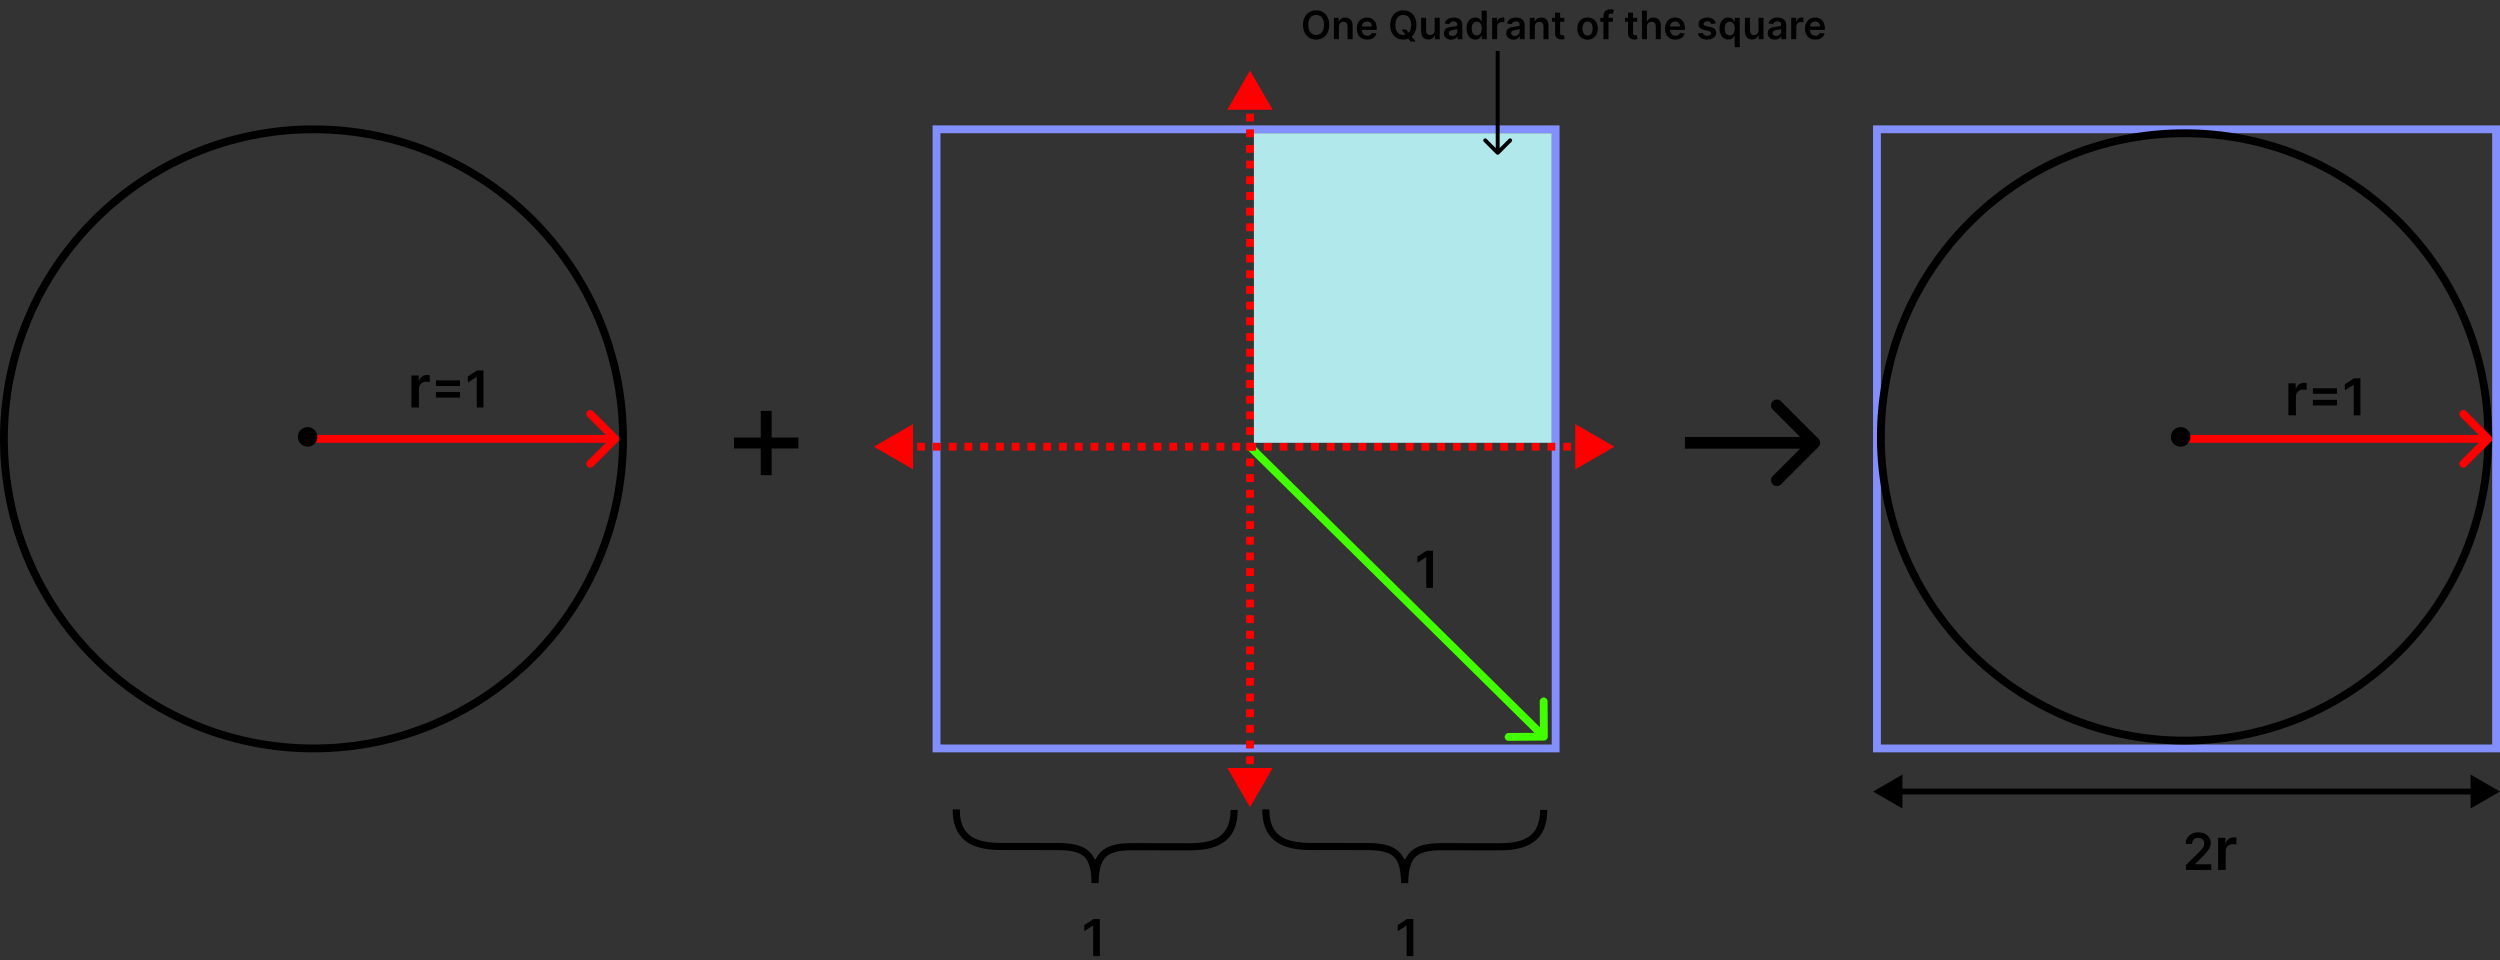 <svg width="638" height="245" viewBox="0 0 638 245" fill="none" xmlns="http://www.w3.org/2000/svg">
<rect x="0" y="0" width="638" height="245" fill="#333333" stroke="none"/>
<circle cx="80" cy="112" r="79" stroke="black" stroke-width="2"/>
<path d="M157.707 112.707C158.098 112.317 158.098 111.683 157.707 111.293L151.343 104.929C150.953 104.538 150.319 104.538 149.929 104.929C149.538 105.319 149.538 105.953 149.929 106.343L155.586 112L149.929 117.657C149.538 118.047 149.538 118.681 149.929 119.071C150.319 119.462 150.953 119.462 151.343 119.071L157.707 112.707ZM77 113H157V111H77V113Z" fill="#FF0000"/>
<path d="M104.991 104V95.818H106.86V97.182H106.946C107.095 96.71 107.35 96.346 107.713 96.09C108.078 95.831 108.496 95.701 108.964 95.701C109.071 95.701 109.19 95.706 109.321 95.717C109.456 95.724 109.568 95.737 109.657 95.754V97.528C109.575 97.5 109.446 97.475 109.268 97.454C109.094 97.429 108.925 97.416 108.762 97.416C108.411 97.416 108.094 97.493 107.814 97.645C107.537 97.794 107.319 98.002 107.159 98.269C106.999 98.535 106.919 98.842 106.919 99.19V104H104.991ZM111.249 98.506V97.085H117.394V98.506H111.249ZM111.249 101.461V100.039H117.394V101.461H111.249ZM123.38 94.546V104H121.667V96.212H121.612L119.401 97.625V96.055L121.75 94.546H123.38Z" fill="black"/>
<circle cx="78.5" cy="111.5" r="2.5" fill="black"/>
<rect x="479" y="33" width="158" height="158" stroke="#838FFC" stroke-width="2"/>
<circle cx="557.5" cy="111.5" r="77.5" stroke="black" stroke-width="2"/>
<path d="M635.707 112.707C636.098 112.317 636.098 111.683 635.707 111.293L629.343 104.929C628.953 104.538 628.319 104.538 627.929 104.929C627.538 105.319 627.538 105.953 627.929 106.343L633.586 112L627.929 117.657C627.538 118.047 627.538 118.681 627.929 119.071C628.319 119.462 628.953 119.462 629.343 119.071L635.707 112.707ZM555 113H635V111H555V113Z" fill="#FF0000"/>
<path d="M557.84 222V220.763L561.123 217.545C561.436 217.228 561.698 216.946 561.907 216.7C562.117 216.454 562.274 216.216 562.378 215.985C562.483 215.754 562.535 215.508 562.535 215.246C562.535 214.948 562.467 214.692 562.332 214.48C562.197 214.264 562.01 214.098 561.773 213.981C561.536 213.864 561.267 213.806 560.966 213.806C560.655 213.806 560.382 213.87 560.148 214C559.915 214.126 559.733 214.306 559.604 214.54C559.478 214.774 559.414 215.052 559.414 215.375H557.785C557.785 214.775 557.922 214.254 558.196 213.81C558.47 213.367 558.847 213.024 559.327 212.781C559.81 212.538 560.364 212.416 560.989 212.416C561.623 212.416 562.18 212.535 562.66 212.772C563.14 213.009 563.512 213.333 563.777 213.746C564.045 214.158 564.179 214.629 564.179 215.158C564.179 215.512 564.111 215.86 563.975 216.202C563.84 216.543 563.602 216.922 563.26 217.337C562.921 217.753 562.446 218.256 561.833 218.847L560.204 220.504V220.569H564.322V222H557.84ZM566.065 222V213.818H567.935V215.182H568.02C568.169 214.71 568.425 214.346 568.787 214.09C569.153 213.831 569.57 213.701 570.039 213.701C570.145 213.701 570.264 213.706 570.396 213.717C570.531 213.724 570.642 213.737 570.731 213.754V215.528C570.65 215.5 570.52 215.475 570.342 215.453C570.168 215.429 570 215.416 569.836 215.416C569.485 215.416 569.169 215.493 568.888 215.645C568.611 215.794 568.393 216.002 568.233 216.268C568.073 216.535 567.993 216.842 567.993 217.19V222H566.065Z" fill="black"/>
<path d="M478 202L485.5 206.33V197.67L478 202ZM638 202L630.5 197.67V206.33L638 202ZM484.75 202.75H631.25V201.25H484.75V202.75Z" fill="black"/>
<circle cx="556.5" cy="111.5" r="2.5" fill="black"/>
<path d="M583.991 106V97.818H585.86V99.182H585.946C586.095 98.71 586.35 98.346 586.713 98.09C587.078 97.831 587.496 97.701 587.964 97.701C588.071 97.701 588.19 97.706 588.321 97.717C588.456 97.724 588.568 97.737 588.657 97.754V99.528C588.575 99.5 588.446 99.475 588.268 99.454C588.094 99.429 587.925 99.416 587.762 99.416C587.411 99.416 587.094 99.493 586.814 99.645C586.537 99.794 586.319 100.002 586.159 100.268C585.999 100.535 585.919 100.842 585.919 101.19V106H583.991ZM590.249 100.506V99.085H596.394V100.506H590.249ZM590.249 103.461V102.039H596.394V103.461H590.249ZM602.38 96.546V106H600.667V98.212H600.612L598.401 99.625V98.055L600.75 96.546H602.38Z" fill="black"/>
<rect x="239" y="33" width="158" height="158" stroke="#838FFC" stroke-width="2"/>
<path d="M394.007 189C394.559 188.996 395.004 188.546 395 187.993L394.94 178.993C394.936 178.441 394.485 177.997 393.933 178C393.381 178.004 392.936 178.455 392.94 179.007L392.993 187.007L384.993 187.06C384.441 187.064 383.997 187.515 384 188.067C384.004 188.619 384.455 189.064 385.007 189.06L394.007 189ZM318.298 114.712L393.298 188.712L394.702 187.288L319.702 113.288L318.298 114.712Z" fill="#42FF00"/>
<path d="M223 114L233 119.774V108.226L223 114ZM412 114L402 108.226V119.774L412 114ZM226.016 115H228.027V113H226.016V115ZM230.037 115H232.048V113H230.037V115ZM234.059 115H236.069V113H234.059V115ZM238.08 115H240.09V113H238.08V115ZM242.101 115H244.112V113H242.101V115ZM246.122 115H248.133V113H246.122V115ZM250.144 115H252.154V113H250.144V115ZM254.165 115H256.176V113H254.165V115ZM258.186 115H260.197V113H258.186V115ZM262.207 115H264.218V113H262.207V115ZM266.229 115H268.239V113H266.229V115ZM270.25 115H272.261V113H270.25V115ZM274.271 115H276.282V113H274.271V115ZM278.293 115H280.303V113H278.293V115ZM282.314 115H284.324V113H282.314V115ZM286.335 115H288.346V113H286.335V115ZM290.356 115H292.367V113H290.356V115ZM294.378 115H296.388V113H294.378V115ZM298.399 115H300.41V113H298.399V115ZM302.42 115H304.431V113H302.42V115ZM306.441 115H308.452V113H306.441V115ZM310.463 115H312.473V113H310.463V115ZM314.484 115H316.495V113H314.484V115ZM318.505 115H320.516V113H318.505V115ZM322.527 115H324.537V113H322.527V115ZM326.548 115H328.558V113H326.548V115ZM330.569 115H332.58V113H330.569V115ZM334.59 115H336.601V113H334.59V115ZM338.612 115H340.622V113H338.612V115ZM342.633 115H344.644V113H342.633V115ZM346.654 115H348.665V113H346.654V115ZM350.675 115H352.686V113H350.675V115ZM354.697 115H356.707V113H354.697V115ZM358.718 115H360.729V113H358.718V115ZM362.739 115H364.75V113H362.739V115ZM366.761 115L368.771 115V113L366.761 113V115ZM370.782 115H372.792V113H370.782V115ZM374.803 115H376.814V113H374.803V115ZM378.824 115H380.835V113H378.824V115ZM382.846 115H384.856V113H382.846V115ZM386.867 115H388.878V113H386.867V115ZM390.888 115H392.899V113H390.888V115ZM394.909 115H396.92V113H394.909V115ZM398.931 115H400.941V113H398.931V115ZM402.952 115H404.963V113H402.952V115ZM406.973 115H408.984V113H406.973V115Z" fill="#FF0000"/>
<path d="M319 206L324.774 196H313.226L319 206ZM319 18L313.226 28H324.774L319 18ZM320 203V201H318V203H320ZM320 199V197H318V199H320ZM320 195V193H318V195H320ZM320 191V189H318V191H320ZM320 187V185H318V187H320ZM320 183V181H318V183H320ZM320 179V177H318V179H320ZM320 175V173H318V175H320ZM320 171V169H318V171H320ZM320 167V165H318V167H320ZM320 163V161H318V163H320ZM320 159V157H318V159H320ZM320 155V153H318V155H320ZM320 151V149H318V151H320ZM320 147V145H318V147H320ZM320 143V141H318V143H320ZM320 139V137H318V139H320ZM320 135V133H318V135H320ZM320 131V129H318V131H320ZM320 127V125H318V127H320ZM320 123V121H318V123H320ZM320 119V117H318V119H320ZM320 115V113H318V115H320ZM320 111V109H318V111H320ZM320 107V105H318V107H320ZM320 103V101H318V103H320ZM320 99V97H318V99H320ZM320 95V93H318V95H320ZM320 91V89H318V91H320ZM320 87V85H318V87H320ZM320 83V81H318V83H320ZM320 79V77H318V79H320ZM320 75V73H318V75H320ZM320 71V69H318V71H320ZM320 67V65H318V67H320ZM320 63V61H318V63H320ZM320 59V57H318V59H320ZM320 55V53H318V55H320ZM320 51L320 49H318L318 51H320ZM320 47V45H318V47H320ZM320 43V41H318V43H320ZM320 39V37H318V39H320ZM320 35V33H318V35H320ZM320 31V29H318V31H320ZM320 27V25H318V27H320ZM320 23V21H318V23H320Z" fill="#FF0000"/>
<path d="M365.686 140.545V150H363.973V142.212H363.918L361.706 143.625V142.055L364.056 140.545H365.686Z" fill="black"/>
<path d="M360.686 234.545V244H358.973V236.212H358.918L356.706 237.625V236.055L359.056 234.545H360.686Z" fill="black"/>
<path d="M280.686 234.545V244H278.973V236.212H278.918L276.706 237.625V236.055L279.056 234.545H280.686Z" fill="black"/>
<path d="M280.373 225.38L278.555 225.377C278.541 222.101 277.958 219.884 276.805 218.726C275.633 217.55 273.418 216.959 270.16 216.953L255.274 216.927C253.21 216.923 251.42 216.712 249.906 216.292C248.373 215.873 247.105 215.236 246.102 214.382C245.1 213.528 244.354 212.457 243.864 211.168C243.374 209.86 243.13 208.326 243.133 206.564L244.952 206.568C244.929 208.537 245.277 210.157 245.994 211.427C246.712 212.679 247.837 213.609 249.37 214.217C250.884 214.807 252.853 215.104 255.277 215.109L270.164 215.135C272.039 215.138 273.629 215.321 274.935 215.683C276.223 216.045 277.273 216.625 278.086 217.422C278.88 218.219 279.465 219.271 279.842 220.578C280.199 221.886 280.376 223.486 280.373 225.38ZM315.861 206.693C315.857 208.455 315.608 209.988 315.114 211.294C314.619 212.581 313.869 213.65 312.864 214.5C311.858 215.351 310.588 215.983 309.054 216.397C307.538 216.811 305.748 217.016 303.683 217.013L288.797 216.986C285.539 216.98 283.332 217.564 282.174 218.736C280.998 219.889 280.398 222.104 280.373 225.38L278.555 225.377C278.577 223.483 278.779 221.883 279.16 220.577C279.522 219.271 280.101 218.221 280.898 217.427C281.695 216.633 282.747 216.057 284.055 215.699C285.343 215.342 286.925 215.165 288.8 215.168L303.686 215.194C306.111 215.199 308.081 214.909 309.597 214.324C311.132 213.721 312.251 212.795 312.954 211.546C313.676 210.278 314.039 208.66 314.042 206.69L315.861 206.693ZM280.373 225.38L278.555 225.377L278.565 219.241L280.384 219.244L280.373 225.38Z" fill="black"/>
<path d="M359.373 225.38L357.555 225.377C357.541 222.101 356.958 219.884 355.805 218.726C354.633 217.55 352.418 216.959 349.16 216.953L334.274 216.927C332.21 216.923 330.42 216.712 328.906 216.292C327.373 215.873 326.105 215.236 325.102 214.382C324.1 213.528 323.354 212.457 322.864 211.168C322.374 209.86 322.13 208.326 322.133 206.564L323.952 206.568C323.929 208.537 324.277 210.157 324.994 211.427C325.712 212.679 326.837 213.609 328.37 214.217C329.884 214.807 331.853 215.104 334.277 215.109L349.164 215.135C351.039 215.138 352.629 215.321 353.935 215.683C355.223 216.045 356.273 216.625 357.086 217.422C357.88 218.219 358.465 219.271 358.842 220.578C359.199 221.886 359.376 223.486 359.373 225.38ZM394.861 206.693C394.857 208.455 394.608 209.988 394.114 211.294C393.619 212.581 392.869 213.65 391.864 214.5C390.858 215.351 389.588 215.983 388.054 216.397C386.538 216.811 384.748 217.016 382.683 217.013L367.797 216.986C364.539 216.98 362.332 217.564 361.174 218.736C359.998 219.889 359.398 222.104 359.373 225.38L357.555 225.377C357.577 223.483 357.779 221.883 358.16 220.577C358.522 219.271 359.101 218.221 359.898 217.427C360.695 216.633 361.747 216.057 363.055 215.699C364.343 215.342 365.925 215.165 367.8 215.168L382.686 215.194C385.111 215.199 387.081 214.909 388.597 214.324C390.132 213.721 391.251 212.795 391.954 211.546C392.676 210.278 393.039 208.66 393.042 206.69L394.861 206.693ZM359.373 225.38L357.555 225.377L357.565 219.241L359.384 219.244L359.373 225.38Z" fill="black"/>
<rect x="320" y="34" width="76" height="79" fill="#BCF9FD" fill-opacity="0.91"/>
<path d="M339.216 6.364C339.216 7.147 339.069 7.818 338.776 8.377C338.484 8.933 338.087 9.36 337.582 9.656C337.08 9.951 336.511 10.099 335.874 10.099C335.237 10.099 334.667 9.951 334.163 9.656C333.661 9.357 333.263 8.93 332.969 8.374C332.678 7.815 332.533 7.145 332.533 6.364C332.533 5.58 332.678 4.91 332.969 4.354C333.263 3.795 333.661 3.368 334.163 3.072C334.667 2.776 335.237 2.628 335.874 2.628C336.511 2.628 337.08 2.776 337.582 3.072C338.087 3.368 338.484 3.795 338.776 4.354C339.069 4.91 339.216 5.58 339.216 6.364ZM337.891 6.364C337.891 5.812 337.805 5.347 337.632 4.968C337.462 4.587 337.225 4.299 336.922 4.105C336.619 3.909 336.27 3.81 335.874 3.81C335.479 3.81 335.13 3.909 334.827 4.105C334.524 4.299 334.286 4.587 334.113 4.968C333.942 5.347 333.857 5.812 333.857 6.364C333.857 6.915 333.942 7.382 334.113 7.763C334.286 8.142 334.524 8.429 334.827 8.626C335.13 8.82 335.479 8.917 335.874 8.917C336.27 8.917 336.619 8.82 336.922 8.626C337.225 8.429 337.462 8.142 337.632 7.763C337.805 7.382 337.891 6.915 337.891 6.364ZM341.69 6.804V10H340.405V4.545H341.633V5.472H341.697C341.823 5.167 342.023 4.924 342.297 4.744C342.574 4.564 342.916 4.474 343.324 4.474C343.7 4.474 344.028 4.555 344.307 4.716C344.589 4.877 344.807 5.11 344.961 5.415C345.117 5.721 345.194 6.091 345.192 6.527V10H343.906V6.726C343.906 6.361 343.811 6.076 343.622 5.87C343.435 5.664 343.176 5.561 342.844 5.561C342.619 5.561 342.419 5.611 342.244 5.71C342.071 5.807 341.935 5.948 341.836 6.133C341.739 6.317 341.69 6.541 341.69 6.804ZM348.913 10.107C348.366 10.107 347.894 9.993 347.496 9.766C347.101 9.536 346.797 9.212 346.584 8.793C346.371 8.371 346.264 7.875 346.264 7.305C346.264 6.744 346.371 6.251 346.584 5.827C346.799 5.401 347.1 5.07 347.486 4.833C347.872 4.594 348.325 4.474 348.846 4.474C349.182 4.474 349.499 4.529 349.797 4.638C350.098 4.744 350.363 4.91 350.593 5.135C350.825 5.36 351.007 5.646 351.14 5.994C351.272 6.34 351.339 6.752 351.339 7.23V7.624H346.868V6.758H350.106C350.104 6.512 350.051 6.293 349.947 6.101C349.842 5.907 349.697 5.754 349.51 5.643C349.325 5.531 349.11 5.476 348.863 5.476C348.601 5.476 348.37 5.54 348.171 5.668C347.972 5.793 347.817 5.959 347.706 6.165C347.597 6.368 347.541 6.592 347.539 6.836V7.592C347.539 7.91 347.597 8.182 347.713 8.409C347.829 8.634 347.991 8.807 348.199 8.928C348.408 9.046 348.652 9.105 348.931 9.105C349.118 9.105 349.287 9.079 349.439 9.027C349.59 8.973 349.722 8.893 349.833 8.789C349.944 8.685 350.028 8.556 350.085 8.402L351.285 8.537C351.21 8.854 351.065 9.131 350.852 9.368C350.641 9.602 350.372 9.785 350.042 9.915C349.713 10.043 349.337 10.107 348.913 10.107ZM357.673 7.557H358.866L359.573 8.473L360.077 9.07L361.288 10.625H360.01L359.186 9.581L358.834 9.084L357.673 7.557ZM361.462 6.364C361.462 7.147 361.315 7.818 361.022 8.377C360.73 8.933 360.333 9.36 359.828 9.656C359.327 9.951 358.757 10.099 358.12 10.099C357.484 10.099 356.913 9.951 356.409 9.656C355.907 9.357 355.509 8.93 355.216 8.374C354.924 7.815 354.779 7.145 354.779 6.364C354.779 5.58 354.924 4.91 355.216 4.354C355.509 3.795 355.907 3.368 356.409 3.072C356.913 2.776 357.484 2.628 358.12 2.628C358.757 2.628 359.327 2.776 359.828 3.072C360.333 3.368 360.73 3.795 361.022 4.354C361.315 4.91 361.462 5.58 361.462 6.364ZM360.137 6.364C360.137 5.812 360.051 5.347 359.878 4.968C359.708 4.587 359.471 4.299 359.168 4.105C358.865 3.909 358.516 3.81 358.12 3.81C357.725 3.81 357.376 3.909 357.073 4.105C356.77 4.299 356.532 4.587 356.359 4.968C356.189 5.347 356.103 5.812 356.103 6.364C356.103 6.915 356.189 7.382 356.359 7.763C356.532 8.142 356.77 8.429 357.073 8.626C357.376 8.82 357.725 8.917 358.12 8.917C358.516 8.917 358.865 8.82 359.168 8.626C359.471 8.429 359.708 8.142 359.878 7.763C360.051 7.382 360.137 6.915 360.137 6.364ZM366.137 7.706V4.545H367.423V10H366.176V9.031H366.119C365.996 9.336 365.794 9.586 365.512 9.78C365.233 9.974 364.888 10.071 364.479 10.071C364.121 10.071 363.805 9.992 363.531 9.833C363.258 9.672 363.045 9.439 362.891 9.134C362.737 8.826 362.661 8.454 362.661 8.018V4.545H363.946V7.82C363.946 8.165 364.041 8.44 364.23 8.643C364.42 8.847 364.668 8.949 364.976 8.949C365.165 8.949 365.349 8.903 365.526 8.81C365.704 8.718 365.849 8.581 365.963 8.398C366.079 8.214 366.137 7.983 366.137 7.706ZM370.314 10.11C369.968 10.11 369.657 10.049 369.38 9.925C369.106 9.8 368.888 9.615 368.727 9.371C368.568 9.128 368.489 8.827 368.489 8.469C368.489 8.162 368.546 7.907 368.659 7.706C368.773 7.505 368.928 7.344 369.124 7.223C369.321 7.102 369.542 7.011 369.789 6.95C370.037 6.886 370.294 6.839 370.559 6.811C370.879 6.778 371.138 6.748 371.337 6.722C371.536 6.694 371.68 6.651 371.77 6.594C371.862 6.535 371.909 6.444 371.909 6.321V6.3C371.909 6.032 371.829 5.825 371.671 5.678C371.512 5.531 371.284 5.458 370.985 5.458C370.67 5.458 370.421 5.527 370.236 5.664C370.054 5.801 369.931 5.964 369.867 6.151L368.666 5.98C368.761 5.649 368.917 5.372 369.135 5.149C369.353 4.924 369.619 4.756 369.934 4.645C370.249 4.531 370.597 4.474 370.978 4.474C371.241 4.474 371.503 4.505 371.763 4.567C372.023 4.628 372.261 4.73 372.477 4.872C372.692 5.012 372.865 5.202 372.995 5.444C373.128 5.685 373.194 5.987 373.194 6.349V10H371.958V9.251H371.916C371.838 9.402 371.727 9.544 371.585 9.677C371.446 9.807 371.269 9.912 371.056 9.993C370.846 10.071 370.598 10.11 370.314 10.11ZM370.648 9.165C370.906 9.165 371.13 9.115 371.319 9.013C371.508 8.909 371.654 8.771 371.756 8.601C371.86 8.43 371.912 8.245 371.912 8.043V7.401C371.872 7.434 371.803 7.464 371.706 7.493C371.611 7.521 371.505 7.546 371.387 7.567C371.268 7.589 371.151 7.608 371.035 7.624C370.919 7.641 370.818 7.655 370.733 7.667C370.541 7.693 370.37 7.736 370.218 7.795C370.067 7.854 369.947 7.937 369.86 8.043C369.772 8.147 369.728 8.282 369.728 8.448C369.728 8.685 369.815 8.864 369.987 8.984C370.16 9.105 370.38 9.165 370.648 9.165ZM376.511 10.096C376.082 10.096 375.699 9.986 375.36 9.766C375.022 9.545 374.754 9.226 374.558 8.807C374.361 8.388 374.263 7.879 374.263 7.28C374.263 6.674 374.362 6.162 374.561 5.746C374.762 5.327 375.034 5.011 375.374 4.798C375.715 4.582 376.095 4.474 376.514 4.474C376.834 4.474 377.097 4.529 377.303 4.638C377.509 4.744 377.672 4.873 377.793 5.025C377.914 5.174 378.007 5.315 378.073 5.447H378.127V2.727H379.416V10H378.151V9.141H378.073C378.007 9.273 377.911 9.414 377.786 9.563C377.66 9.71 377.494 9.835 377.289 9.94C377.083 10.044 376.823 10.096 376.511 10.096ZM376.869 9.041C377.142 9.041 377.374 8.968 377.566 8.821C377.757 8.672 377.903 8.465 378.002 8.2C378.102 7.934 378.151 7.625 378.151 7.273C378.151 6.92 378.102 6.613 378.002 6.353C377.905 6.093 377.761 5.89 377.569 5.746C377.38 5.601 377.146 5.529 376.869 5.529C376.583 5.529 376.344 5.604 376.152 5.753C375.96 5.902 375.816 6.108 375.719 6.371C375.622 6.634 375.573 6.934 375.573 7.273C375.573 7.614 375.622 7.918 375.719 8.185C375.818 8.451 375.964 8.66 376.156 8.814C376.35 8.965 376.588 9.041 376.869 9.041ZM380.786 10V4.545H382.032V5.455H382.089C382.188 5.14 382.359 4.897 382.6 4.727C382.844 4.554 383.122 4.467 383.435 4.467C383.506 4.467 383.585 4.471 383.673 4.478C383.763 4.483 383.837 4.491 383.896 4.503V5.685C383.842 5.666 383.755 5.65 383.637 5.636C383.521 5.619 383.409 5.611 383.3 5.611C383.065 5.611 382.855 5.662 382.668 5.763C382.483 5.863 382.337 6.001 382.231 6.179C382.124 6.357 382.071 6.561 382.071 6.793V10H380.786ZM386.222 10.11C385.877 10.11 385.565 10.049 385.288 9.925C385.014 9.8 384.796 9.615 384.635 9.371C384.476 9.128 384.397 8.827 384.397 8.469C384.397 8.162 384.454 7.907 384.567 7.706C384.681 7.505 384.836 7.344 385.033 7.223C385.229 7.102 385.451 7.011 385.697 6.95C385.945 6.886 386.202 6.839 386.467 6.811C386.787 6.778 387.046 6.748 387.245 6.722C387.444 6.694 387.588 6.651 387.678 6.594C387.771 6.535 387.817 6.444 387.817 6.321V6.3C387.817 6.032 387.737 5.825 387.579 5.678C387.42 5.531 387.192 5.458 386.893 5.458C386.579 5.458 386.329 5.527 386.144 5.664C385.962 5.801 385.839 5.964 385.775 6.151L384.575 5.98C384.669 5.649 384.826 5.372 385.043 5.149C385.261 4.924 385.527 4.756 385.842 4.645C386.157 4.531 386.505 4.474 386.886 4.474C387.149 4.474 387.411 4.505 387.671 4.567C387.932 4.628 388.17 4.73 388.385 4.872C388.6 5.012 388.773 5.202 388.903 5.444C389.036 5.685 389.102 5.987 389.102 6.349V10H387.866V9.251H387.824C387.746 9.402 387.636 9.544 387.494 9.677C387.354 9.807 387.178 9.912 386.964 9.993C386.754 10.071 386.506 10.11 386.222 10.11ZM386.556 9.165C386.814 9.165 387.038 9.115 387.227 9.013C387.417 8.909 387.562 8.771 387.664 8.601C387.768 8.43 387.82 8.245 387.82 8.043V7.401C387.78 7.434 387.711 7.464 387.614 7.493C387.52 7.521 387.413 7.546 387.295 7.567C387.176 7.589 387.059 7.608 386.943 7.624C386.827 7.641 386.727 7.655 386.641 7.667C386.45 7.693 386.278 7.736 386.126 7.795C385.975 7.854 385.855 7.937 385.768 8.043C385.68 8.147 385.636 8.282 385.636 8.448C385.636 8.685 385.723 8.864 385.896 8.984C386.068 9.105 386.289 9.165 386.556 9.165ZM391.68 6.804V10H390.395V4.545H391.624V5.472H391.688C391.813 5.167 392.013 4.924 392.288 4.744C392.565 4.564 392.907 4.474 393.314 4.474C393.69 4.474 394.018 4.555 394.298 4.716C394.579 4.877 394.797 5.11 394.951 5.415C395.107 5.721 395.184 6.091 395.182 6.527V10H393.896V6.726C393.896 6.361 393.802 6.076 393.612 5.87C393.425 5.664 393.166 5.561 392.835 5.561C392.61 5.561 392.41 5.611 392.234 5.71C392.062 5.807 391.925 5.948 391.826 6.133C391.729 6.317 391.68 6.541 391.68 6.804ZM399.212 4.545V5.54H396.077V4.545H399.212ZM396.851 3.239H398.136V8.359C398.136 8.532 398.162 8.665 398.214 8.757C398.269 8.847 398.34 8.909 398.428 8.942C398.515 8.975 398.612 8.991 398.719 8.991C398.799 8.991 398.873 8.986 398.939 8.974C399.008 8.962 399.06 8.951 399.095 8.942L399.312 9.947C399.243 9.97 399.145 9.996 399.017 10.025C398.892 10.053 398.738 10.07 398.555 10.075C398.233 10.084 397.943 10.036 397.685 9.929C397.427 9.82 397.223 9.652 397.071 9.425C396.922 9.197 396.848 8.913 396.851 8.572V3.239ZM405.147 10.107C404.615 10.107 404.153 9.989 403.762 9.755C403.372 9.521 403.069 9.193 402.853 8.771C402.64 8.35 402.534 7.857 402.534 7.294C402.534 6.731 402.64 6.237 402.853 5.813C403.069 5.389 403.372 5.06 403.762 4.826C404.153 4.592 404.615 4.474 405.147 4.474C405.68 4.474 406.142 4.592 406.532 4.826C406.923 5.06 407.225 5.389 407.438 5.813C407.653 6.237 407.761 6.731 407.761 7.294C407.761 7.857 407.653 8.35 407.438 8.771C407.225 9.193 406.923 9.521 406.532 9.755C406.142 9.989 405.68 10.107 405.147 10.107ZM405.154 9.077C405.443 9.077 405.685 8.997 405.879 8.839C406.073 8.678 406.217 8.462 406.312 8.192C406.409 7.923 406.458 7.622 406.458 7.29C406.458 6.957 406.409 6.655 406.312 6.385C406.217 6.113 406.073 5.896 405.879 5.735C405.685 5.574 405.443 5.494 405.154 5.494C404.858 5.494 404.612 5.574 404.416 5.735C404.222 5.896 404.076 6.113 403.979 6.385C403.884 6.655 403.837 6.957 403.837 7.29C403.837 7.622 403.884 7.923 403.979 8.192C404.076 8.462 404.222 8.678 404.416 8.839C404.612 8.997 404.858 9.077 405.154 9.077ZM411.615 4.545V5.54H408.39V4.545H411.615ZM409.196 10V4.031C409.196 3.664 409.272 3.358 409.424 3.114C409.578 2.87 409.783 2.688 410.042 2.567C410.3 2.447 410.586 2.386 410.901 2.386C411.123 2.386 411.321 2.404 411.494 2.44C411.667 2.475 411.795 2.507 411.877 2.536L411.622 3.53C411.567 3.513 411.499 3.497 411.416 3.48C411.333 3.461 411.241 3.452 411.139 3.452C410.9 3.452 410.73 3.51 410.631 3.626C410.534 3.739 410.485 3.903 410.485 4.116V10H409.196ZM417.826 4.545V5.54H414.69V4.545H417.826ZM415.464 3.239H416.75V8.359C416.75 8.532 416.776 8.665 416.828 8.757C416.882 8.847 416.953 8.909 417.041 8.942C417.128 8.975 417.225 8.991 417.332 8.991C417.413 8.991 417.486 8.986 417.552 8.974C417.621 8.962 417.673 8.951 417.708 8.942L417.925 9.947C417.856 9.97 417.758 9.996 417.63 10.025C417.505 10.053 417.351 10.07 417.169 10.075C416.847 10.084 416.557 10.036 416.299 9.929C416.041 9.82 415.836 9.652 415.684 9.425C415.535 9.197 415.462 8.913 415.464 8.572V3.239ZM420.303 6.804V10H419.018V2.727H420.275V5.472H420.339C420.467 5.165 420.664 4.922 420.932 4.744C421.202 4.564 421.545 4.474 421.962 4.474C422.341 4.474 422.671 4.554 422.953 4.712C423.234 4.871 423.452 5.103 423.606 5.408C423.762 5.714 423.84 6.087 423.84 6.527V10H422.555V6.726C422.555 6.359 422.46 6.074 422.271 5.87C422.084 5.664 421.821 5.561 421.482 5.561C421.255 5.561 421.052 5.611 420.872 5.71C420.694 5.807 420.554 5.948 420.453 6.133C420.353 6.317 420.303 6.541 420.303 6.804ZM427.566 10.107C427.019 10.107 426.546 9.993 426.149 9.766C425.753 9.536 425.449 9.212 425.236 8.793C425.023 8.371 424.916 7.875 424.916 7.305C424.916 6.744 425.023 6.251 425.236 5.827C425.451 5.401 425.752 5.07 426.138 4.833C426.524 4.594 426.977 4.474 427.498 4.474C427.834 4.474 428.151 4.529 428.45 4.638C428.75 4.744 429.016 4.91 429.245 5.135C429.477 5.36 429.66 5.646 429.792 5.994C429.925 6.34 429.991 6.752 429.991 7.23V7.624H425.52V6.758H428.759C428.756 6.512 428.703 6.293 428.599 6.101C428.495 5.907 428.349 5.754 428.162 5.643C427.977 5.531 427.762 5.476 427.516 5.476C427.253 5.476 427.022 5.54 426.823 5.668C426.624 5.793 426.469 5.959 426.358 6.165C426.249 6.368 426.194 6.592 426.191 6.836V7.592C426.191 7.91 426.249 8.182 426.365 8.409C426.481 8.634 426.643 8.807 426.852 8.928C427.06 9.046 427.304 9.105 427.583 9.105C427.77 9.105 427.94 9.079 428.091 9.027C428.243 8.973 428.374 8.893 428.485 8.789C428.597 8.685 428.681 8.556 428.737 8.402L429.938 8.537C429.862 8.854 429.718 9.131 429.504 9.368C429.294 9.602 429.024 9.785 428.695 9.915C428.366 10.043 427.989 10.107 427.566 10.107ZM437.87 5.987L436.698 6.115C436.665 5.997 436.607 5.885 436.524 5.781C436.444 5.677 436.335 5.593 436.197 5.529C436.06 5.465 435.892 5.433 435.693 5.433C435.426 5.433 435.201 5.491 435.018 5.607C434.839 5.723 434.75 5.874 434.752 6.058C434.75 6.217 434.808 6.346 434.926 6.445C435.047 6.545 435.246 6.626 435.523 6.69L436.453 6.889C436.969 7 437.353 7.177 437.604 7.418C437.857 7.66 437.985 7.976 437.987 8.366C437.985 8.71 437.884 9.013 437.685 9.276C437.489 9.536 437.215 9.74 436.865 9.886C436.515 10.033 436.112 10.107 435.658 10.107C434.99 10.107 434.453 9.967 434.045 9.688C433.638 9.406 433.396 9.014 433.317 8.512L434.571 8.391C434.628 8.638 434.749 8.823 434.933 8.949C435.118 9.074 435.358 9.137 435.654 9.137C435.96 9.137 436.205 9.074 436.389 8.949C436.576 8.823 436.67 8.668 436.67 8.484C436.67 8.327 436.609 8.198 436.489 8.097C436.37 7.995 436.186 7.917 435.935 7.862L435.004 7.667C434.481 7.558 434.094 7.375 433.843 7.116C433.592 6.856 433.468 6.527 433.47 6.129C433.468 5.793 433.559 5.502 433.744 5.256C433.931 5.007 434.19 4.815 434.521 4.68C434.855 4.543 435.24 4.474 435.675 4.474C436.315 4.474 436.818 4.611 437.185 4.883C437.554 5.155 437.782 5.523 437.87 5.987ZM442.687 12.046V9.141H442.634C442.568 9.273 442.472 9.414 442.346 9.563C442.221 9.71 442.055 9.835 441.849 9.94C441.643 10.044 441.384 10.096 441.071 10.096C440.643 10.096 440.259 9.986 439.921 9.766C439.582 9.545 439.315 9.226 439.118 8.807C438.922 8.388 438.824 7.879 438.824 7.28C438.824 6.674 438.923 6.162 439.122 5.746C439.323 5.327 439.594 5.011 439.935 4.798C440.276 4.582 440.656 4.474 441.075 4.474C441.395 4.474 441.657 4.529 441.863 4.638C442.069 4.744 442.233 4.873 442.353 5.025C442.474 5.174 442.568 5.315 442.634 5.447H442.712V4.545H443.976V12.046H442.687ZM441.43 9.041C441.702 9.041 441.934 8.968 442.126 8.821C442.318 8.672 442.463 8.465 442.563 8.2C442.662 7.934 442.712 7.625 442.712 7.273C442.712 6.92 442.662 6.613 442.563 6.353C442.466 6.093 442.321 5.89 442.13 5.746C441.94 5.601 441.707 5.529 441.43 5.529C441.144 5.529 440.904 5.604 440.713 5.753C440.521 5.902 440.377 6.108 440.279 6.371C440.182 6.634 440.134 6.934 440.134 7.273C440.134 7.614 440.182 7.918 440.279 8.185C440.379 8.451 440.525 8.66 440.716 8.814C440.91 8.965 441.148 9.041 441.43 9.041ZM448.774 7.706V4.545H450.059V10H448.813V9.031H448.756C448.633 9.336 448.431 9.586 448.149 9.78C447.869 9.974 447.525 10.071 447.115 10.071C446.758 10.071 446.442 9.992 446.167 9.833C445.895 9.672 445.682 9.439 445.528 9.134C445.374 8.826 445.297 8.454 445.297 8.018V4.545H446.583V7.82C446.583 8.165 446.677 8.44 446.867 8.643C447.056 8.847 447.305 8.949 447.613 8.949C447.802 8.949 447.985 8.903 448.163 8.81C448.341 8.718 448.486 8.581 448.6 8.398C448.716 8.214 448.774 7.983 448.774 7.706ZM452.951 10.11C452.605 10.11 452.294 10.049 452.017 9.925C451.742 9.8 451.524 9.615 451.363 9.371C451.205 9.128 451.126 8.827 451.126 8.469C451.126 8.162 451.182 7.907 451.296 7.706C451.41 7.505 451.565 7.344 451.761 7.223C451.958 7.102 452.179 7.011 452.425 6.95C452.674 6.886 452.931 6.839 453.196 6.811C453.515 6.778 453.775 6.748 453.974 6.722C454.172 6.694 454.317 6.651 454.407 6.594C454.499 6.535 454.545 6.444 454.545 6.321V6.3C454.545 6.032 454.466 5.825 454.307 5.678C454.149 5.531 453.92 5.458 453.622 5.458C453.307 5.458 453.057 5.527 452.873 5.664C452.69 5.801 452.567 5.964 452.503 6.151L451.303 5.98C451.398 5.649 451.554 5.372 451.772 5.149C451.99 4.924 452.256 4.756 452.571 4.645C452.886 4.531 453.234 4.474 453.615 4.474C453.878 4.474 454.139 4.505 454.4 4.567C454.66 4.628 454.898 4.73 455.113 4.872C455.329 5.012 455.502 5.202 455.632 5.444C455.765 5.685 455.831 5.987 455.831 6.349V10H454.595V9.251H454.552C454.474 9.402 454.364 9.544 454.222 9.677C454.082 9.807 453.906 9.912 453.693 9.993C453.482 10.071 453.235 10.11 452.951 10.11ZM453.285 9.165C453.543 9.165 453.766 9.115 453.956 9.013C454.145 8.909 454.291 8.771 454.393 8.601C454.497 8.43 454.549 8.245 454.549 8.043V7.401C454.509 7.434 454.44 7.464 454.343 7.493C454.248 7.521 454.142 7.546 454.023 7.567C453.905 7.589 453.788 7.608 453.672 7.624C453.556 7.641 453.455 7.655 453.37 7.667C453.178 7.693 453.006 7.736 452.855 7.795C452.703 7.854 452.584 7.937 452.496 8.043C452.409 8.147 452.365 8.282 452.365 8.448C452.365 8.685 452.451 8.864 452.624 8.984C452.797 9.105 453.017 9.165 453.285 9.165ZM457.123 10V4.545H458.37V5.455H458.427C458.526 5.14 458.697 4.897 458.938 4.727C459.182 4.554 459.46 4.467 459.773 4.467C459.844 4.467 459.923 4.471 460.01 4.478C460.1 4.483 460.175 4.491 460.234 4.503V5.685C460.18 5.666 460.093 5.65 459.975 5.636C459.859 5.619 459.747 5.611 459.638 5.611C459.403 5.611 459.193 5.662 459.006 5.763C458.821 5.863 458.675 6.001 458.569 6.179C458.462 6.357 458.409 6.561 458.409 6.793V10H457.123ZM463.278 10.107C462.732 10.107 462.259 9.993 461.862 9.766C461.466 9.536 461.162 9.212 460.949 8.793C460.736 8.371 460.629 7.875 460.629 7.305C460.629 6.744 460.736 6.251 460.949 5.827C461.164 5.401 461.465 5.07 461.851 4.833C462.237 4.594 462.69 4.474 463.211 4.474C463.547 4.474 463.864 4.529 464.163 4.638C464.463 4.744 464.728 4.91 464.958 5.135C465.19 5.36 465.372 5.646 465.505 5.994C465.638 6.34 465.704 6.752 465.704 7.23V7.624H461.233V6.758H464.472C464.469 6.512 464.416 6.293 464.312 6.101C464.208 5.907 464.062 5.754 463.875 5.643C463.69 5.531 463.475 5.476 463.229 5.476C462.966 5.476 462.735 5.54 462.536 5.668C462.337 5.793 462.182 5.959 462.071 6.165C461.962 6.368 461.906 6.592 461.904 6.836V7.592C461.904 7.91 461.962 8.182 462.078 8.409C462.194 8.634 462.356 8.807 462.565 8.928C462.773 9.046 463.017 9.105 463.296 9.105C463.483 9.105 463.652 9.079 463.804 9.027C463.955 8.973 464.087 8.893 464.198 8.789C464.309 8.685 464.393 8.556 464.45 8.402L465.651 8.537C465.575 8.854 465.43 9.131 465.217 9.368C465.007 9.602 464.737 9.785 464.408 9.915C464.079 10.043 463.702 10.107 463.278 10.107Z" fill="black"/>
<path d="M381.855 39.352C382.051 39.547 382.367 39.547 382.563 39.352L385.745 36.17C385.94 35.975 385.94 35.658 385.745 35.463C385.549 35.267 385.233 35.267 385.037 35.463L382.209 38.291L379.381 35.463C379.185 35.267 378.869 35.267 378.674 35.463C378.478 35.658 378.478 35.975 378.674 36.17L381.855 39.352ZM382.709 38.998V12.998H381.709V38.998H382.709Z" fill="black"/>
<path d="M464.061 114.061C464.646 113.475 464.646 112.525 464.061 111.939L454.515 102.393C453.929 101.808 452.979 101.808 452.393 102.393C451.808 102.979 451.808 103.929 452.393 104.515L460.879 113L452.393 121.485C451.808 122.071 451.808 123.021 452.393 123.607C452.979 124.192 453.929 124.192 454.515 123.607L464.061 114.061ZM430 114.5H463V111.5H430V114.5Z" fill="black"/>
<path d="M194.142 121.26V104.854H196.926V121.26H194.142ZM187.331 114.449V111.665H203.737V114.449H187.331Z" fill="black"/>
</svg>
